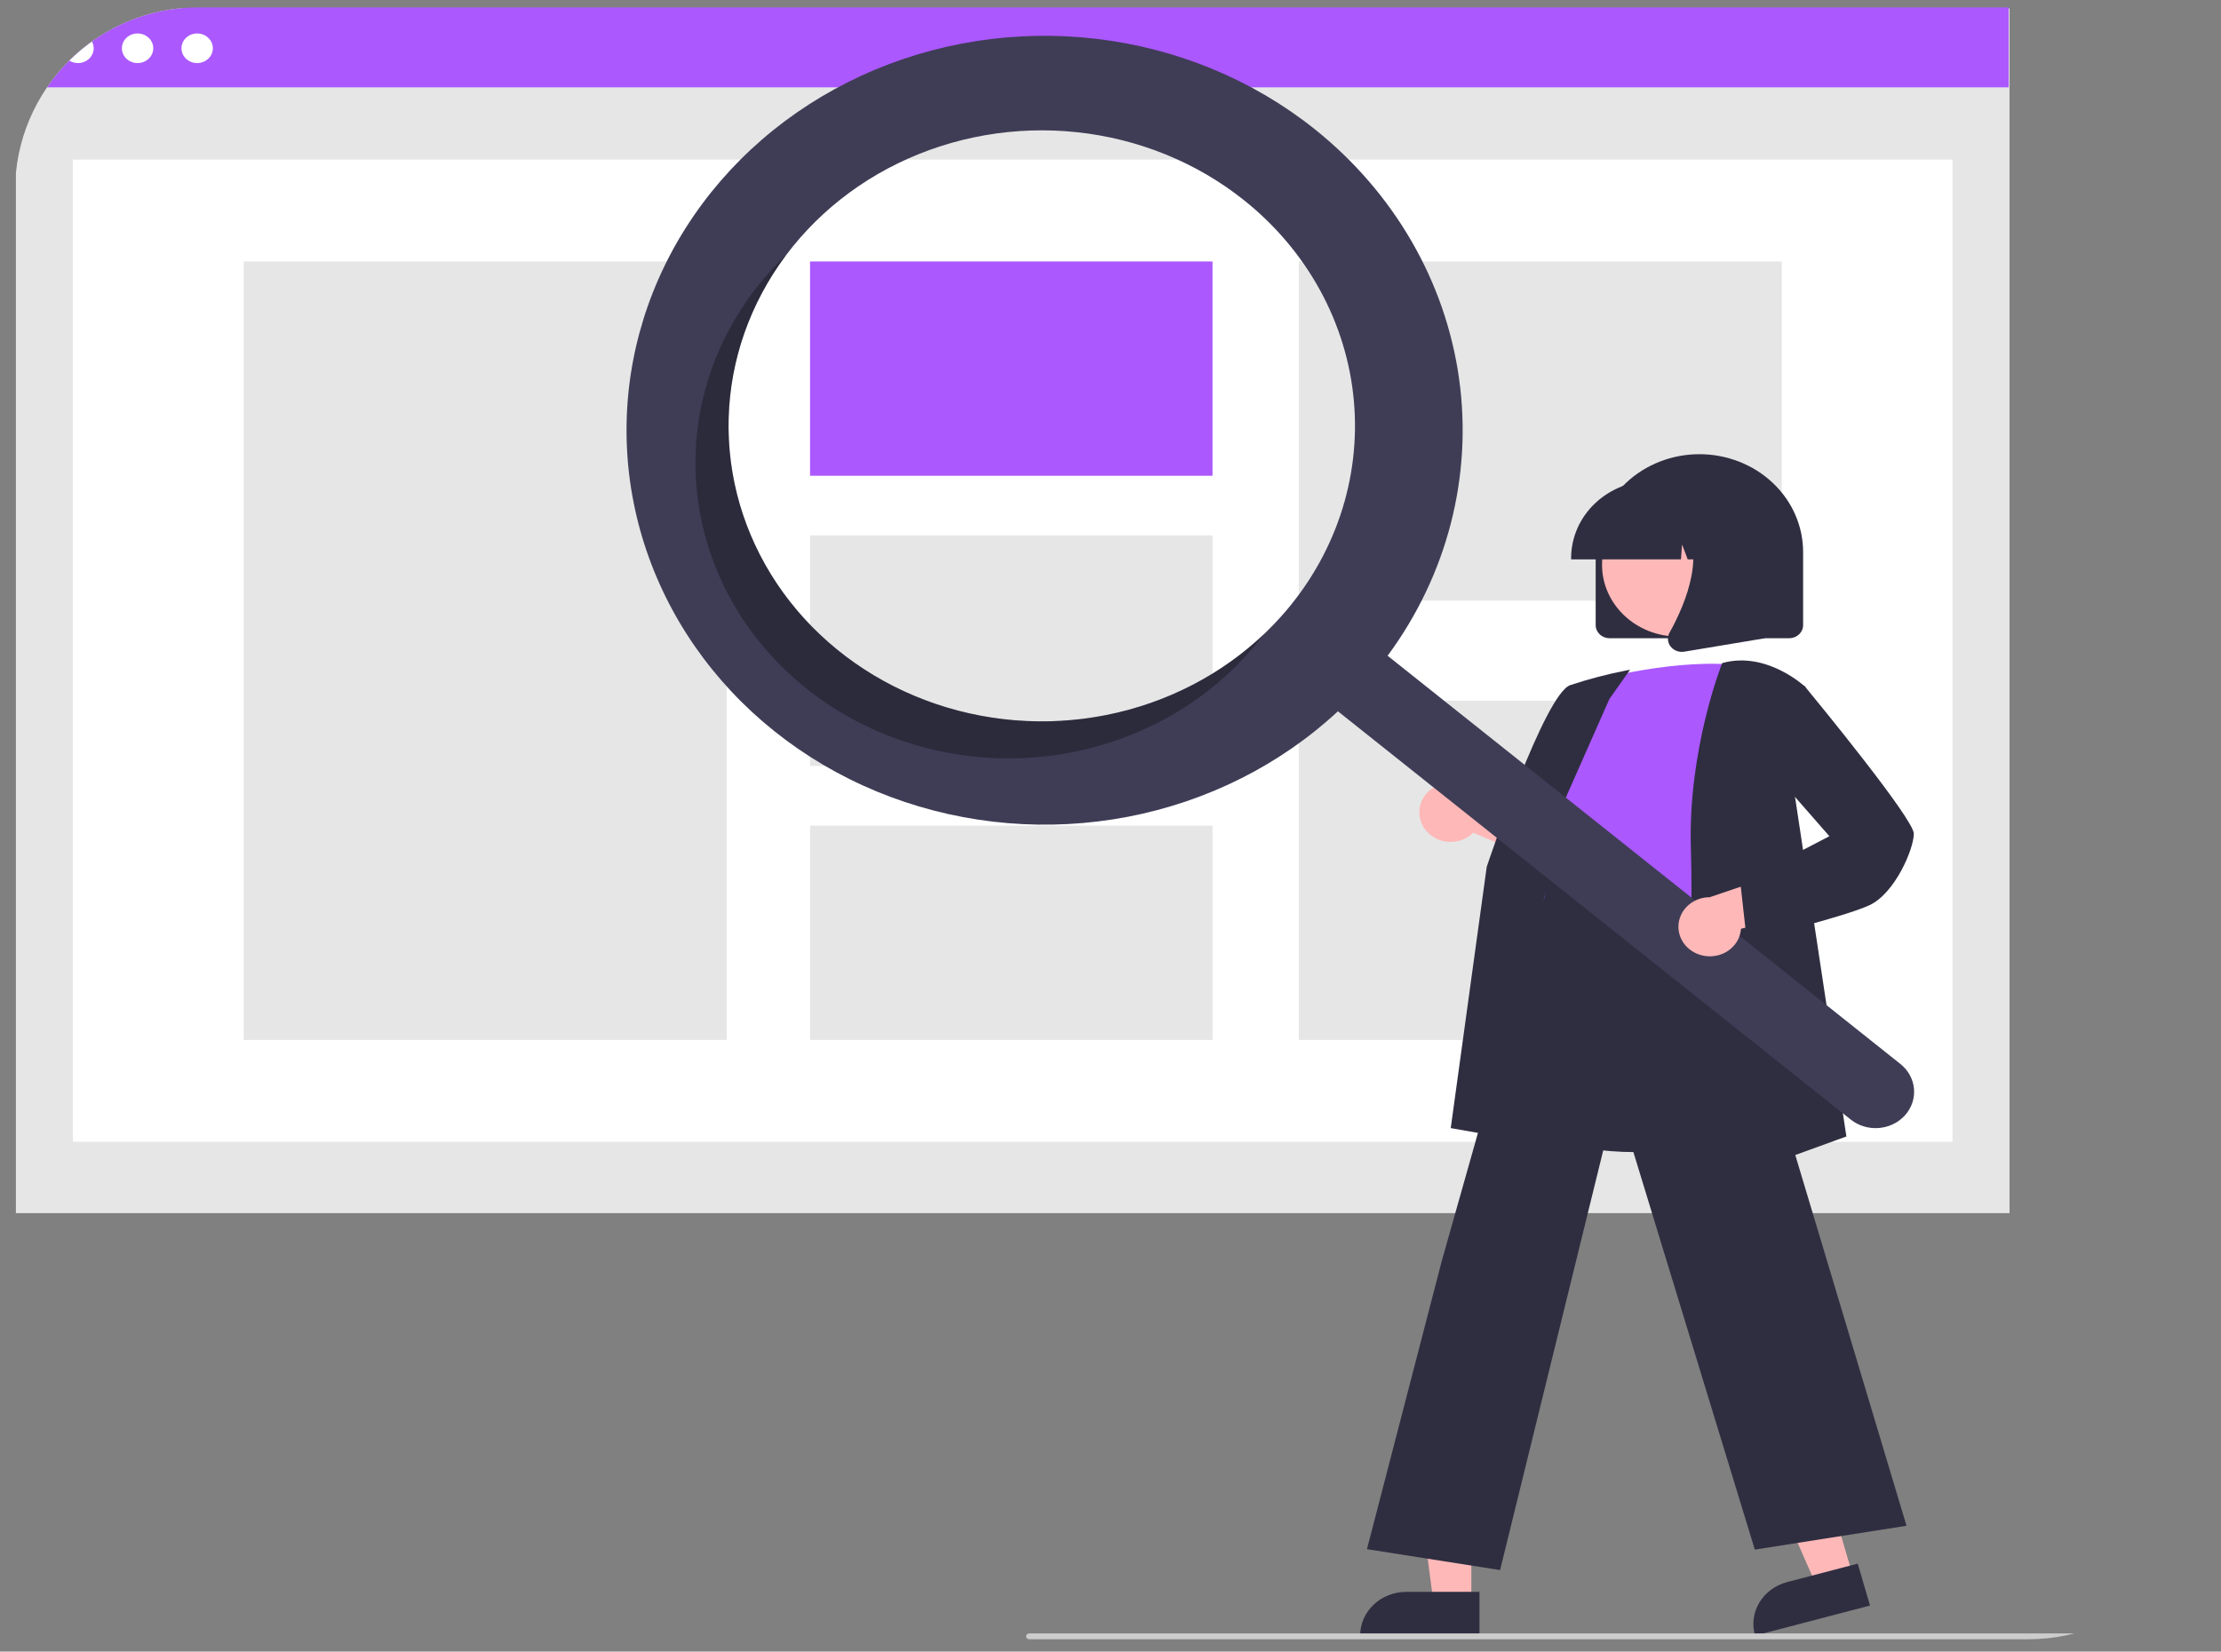 <svg width="121" height="90" viewBox="0 0 121 90" fill="none" xmlns="http://www.w3.org/2000/svg">
<rect x="0" y="0" width="121" height="90" fill="#808080" stroke="none"/>
<g id="undraw_web_search_re_efla 1">
<g clip-path="url(#clip0_380_765)">
<path id="Vector" d="M109.479 0.461H0.866V66.107H109.479V0.461Z" fill="#E6E6E6"/>
<path id="Vector_2" d="M106.373 8.695H3.972V62.224H106.373V8.695Z" fill="white"/>
<path id="Vector_3" d="M109.432 0.403H0.82V4.758H109.432V0.403Z" fill="#AB58FF"/>
<path id="Vector_4" d="M4.249 3.437C4.721 3.437 5.104 3.075 5.104 2.63C5.104 2.184 4.721 1.823 4.249 1.823C3.776 1.823 3.393 2.184 3.393 2.63C3.393 3.075 3.776 3.437 4.249 3.437Z" fill="white"/>
<path id="Vector_5" d="M7.495 3.437C7.967 3.437 8.35 3.075 8.35 2.63C8.35 2.184 7.967 1.823 7.495 1.823C7.023 1.823 6.64 2.184 6.64 2.63C6.64 3.075 7.023 3.437 7.495 3.437Z" fill="white"/>
<path id="Vector_6" d="M10.741 3.437C11.213 3.437 11.596 3.075 11.596 2.63C11.596 2.184 11.213 1.823 10.741 1.823C10.269 1.823 9.886 2.184 9.886 2.63C9.886 3.075 10.269 3.437 10.741 3.437Z" fill="white"/>
<path id="Vector_7" d="M39.589 14.249H13.276V56.669H39.589V14.249Z" fill="#E6E6E6"/>
<path id="Vector_8" d="M66.058 14.249H44.131V25.926H66.058V14.249Z" fill="#AB58FF"/>
<path id="Vector_9" d="M66.058 29.177H44.131V41.741H66.058V29.177Z" fill="#E6E6E6"/>
<path id="Vector_10" d="M66.058 44.993H44.131V56.669H66.058V44.993Z" fill="#E6E6E6"/>
<path id="Vector_11" d="M97.069 14.249H70.756V32.736H97.069V14.249Z" fill="#E6E6E6"/>
<path id="Vector_12" d="M97.069 38.183H70.756V56.669H97.069V38.183Z" fill="#E6E6E6"/>
<path id="Vector_13" d="M86.932 34.064V30.084C86.932 28.669 87.528 27.313 88.587 26.313C89.647 25.313 91.085 24.751 92.583 24.751C94.082 24.751 95.519 25.313 96.579 26.313C97.639 27.313 98.234 28.669 98.234 30.084V34.064C98.234 34.254 98.154 34.436 98.012 34.57C97.869 34.704 97.677 34.78 97.475 34.78H87.691C87.49 34.78 87.297 34.704 87.155 34.57C87.012 34.436 86.932 34.254 86.932 34.064Z" fill="#2F2E41"/>
<path id="Vector_14" d="M100.939 85.858L98.946 86.378L95.87 79.371L98.812 78.602L100.939 85.858Z" fill="#FFB8B8"/>
<path id="Vector_15" d="M97.365 86.213L101.209 85.209L101.879 87.493L95.614 89.129C95.526 88.829 95.502 88.516 95.542 88.207C95.583 87.898 95.687 87.599 95.85 87.329C96.012 87.058 96.23 86.82 96.49 86.628C96.75 86.437 97.047 86.296 97.365 86.213Z" fill="#2F2E41"/>
<path id="Vector_16" d="M80.159 87.304H78.091L77.107 79.776H80.159L80.159 87.304Z" fill="#FFB8B8"/>
<path id="Vector_17" d="M76.614 86.747H80.602V89.117H74.102C74.102 88.805 74.167 88.497 74.294 88.21C74.42 87.922 74.605 87.661 74.838 87.441C75.071 87.221 75.348 87.046 75.653 86.927C75.957 86.808 76.284 86.747 76.614 86.747Z" fill="#2F2E41"/>
<path id="Vector_18" d="M77.665 45.233C77.813 45.421 78.002 45.576 78.221 45.687C78.439 45.799 78.68 45.864 78.927 45.878C79.175 45.892 79.423 45.854 79.653 45.768C79.884 45.682 80.091 45.549 80.262 45.379L85.759 47.712L85.259 44.794L80.115 43.025C79.793 42.774 79.385 42.644 78.968 42.658C78.551 42.672 78.153 42.83 77.851 43.102C77.549 43.374 77.364 43.741 77.329 44.134C77.295 44.527 77.415 44.917 77.665 45.233Z" fill="#FFB8B8"/>
<path id="Vector_19" d="M89.088 62.782C87.361 62.782 85.573 62.539 84.07 61.817C83.272 61.441 82.565 60.914 81.993 60.269C81.421 59.623 80.996 58.873 80.745 58.066C79.962 55.726 80.949 53.427 81.904 51.203C82.496 49.826 83.055 48.525 83.2 47.242L83.25 46.787C83.476 44.741 83.671 42.975 84.751 42.312C85.311 41.969 86.064 41.95 87.052 42.252L96.338 45.099L95.996 61.734L95.94 61.751C95.891 61.767 92.618 62.782 89.088 62.782Z" fill="#2F2E41"/>
<path id="Vector_20" d="M86.89 37.074C86.89 37.074 91.445 35.8 94.987 36.278C94.987 36.278 92.963 46.785 93.638 50.287C94.312 53.789 81.914 51.64 84.444 48.297L85.287 44.317C85.287 44.317 83.6 42.725 85.119 40.815L86.89 37.074Z" fill="#AB58FF"/>
<path id="Vector_21" d="M84.65 62.467L79.036 61.474L80.996 47.24C81.128 46.843 84.164 37.825 85.543 37.337C86.544 37.004 87.567 36.736 88.607 36.533L88.807 36.496L87.681 38.089L83.2 48.223L84.65 62.467Z" fill="#2F2E41"/>
<path id="Vector_22" d="M81.725 85.56L74.472 84.42L78.542 68.735L84.599 47.285L84.659 47.666C84.663 47.694 85.229 50.497 93.624 49.253L93.698 49.242L93.719 49.31L103.866 83.145L95.602 84.445L88.064 59.759L81.725 85.56Z" fill="#2F2E41"/>
<path id="Vector_23" d="M91.778 65.13L91.782 65.01C91.787 64.876 92.286 51.578 92.119 46.23C91.952 40.864 93.793 36.217 93.812 36.17L93.827 36.133L93.867 36.122C96.249 35.48 98.316 37.396 98.336 37.416L98.365 37.443L97.687 42.724L100.591 61.93L91.778 65.13Z" fill="#2F2E41"/>
<path id="Vector_24" d="M91.422 34.688C93.71 34.688 95.565 32.937 95.565 30.777C95.565 28.618 93.71 26.867 91.422 26.867C89.134 26.867 87.279 28.618 87.279 30.777C87.279 32.937 89.134 34.688 91.422 34.688Z" fill="#FFB8B8"/>
<path id="Vector_25" d="M85.595 30.402C85.597 29.284 86.068 28.212 86.906 27.421C87.744 26.63 88.88 26.185 90.066 26.184H90.909C92.094 26.185 93.23 26.63 94.068 27.421C94.906 28.212 95.378 29.284 95.379 30.402V30.482H93.597L92.989 28.875L92.867 30.482H91.946L91.639 29.671L91.578 30.482H85.595V30.402Z" fill="#2F2E41"/>
<path id="Vector_26" d="M91.014 35.228C90.93 35.121 90.88 34.994 90.87 34.861C90.859 34.728 90.889 34.596 90.955 34.478C91.849 32.874 93.1 29.909 91.439 28.081L91.32 27.95H96.142V34.782L91.761 35.512C91.717 35.519 91.672 35.523 91.627 35.523C91.507 35.523 91.389 35.496 91.283 35.445C91.176 35.394 91.084 35.319 91.014 35.228Z" fill="#2F2E41"/>
<path id="Vector_27" d="M71.599 7.017C68.224 4.33 64.095 2.627 59.713 2.114C55.331 1.601 50.886 2.301 46.918 4.129C42.95 5.957 39.631 8.834 37.364 12.41C35.098 15.985 33.981 20.106 34.15 24.27C34.32 28.433 35.768 32.461 38.318 35.862C40.869 39.263 44.412 41.892 48.517 43.427C52.621 44.962 57.11 45.339 61.438 44.511C65.765 43.682 69.744 41.685 72.89 38.761L100.828 61.009C101.253 61.348 101.803 61.514 102.358 61.47C102.913 61.426 103.426 61.176 103.786 60.775C104.145 60.374 104.321 59.854 104.274 59.331C104.228 58.807 103.963 58.323 103.538 57.984L103.535 57.981L75.597 35.734C78.842 31.338 80.231 25.957 79.492 20.645C78.752 15.333 75.937 10.473 71.599 7.017ZM69.797 33.592C67.621 36.026 64.728 37.796 61.486 38.679C58.243 39.562 54.796 39.518 51.58 38.551C48.364 37.585 45.523 35.741 43.418 33.252C41.313 30.762 40.037 27.739 39.752 24.566C39.467 21.392 40.186 18.21 41.818 15.422C43.449 12.633 45.92 10.364 48.918 8.902C51.916 7.439 55.306 6.848 58.66 7.203C62.014 7.558 65.181 8.844 67.76 10.899C69.473 12.262 70.884 13.931 71.913 15.81C72.943 17.688 73.57 19.74 73.759 21.847C73.948 23.954 73.696 26.076 73.016 28.091C72.336 30.106 71.243 31.975 69.797 33.592Z" fill="#3F3D56"/>
<path id="Vector_28" opacity="0.3" d="M45.751 35.514C42.477 32.907 40.362 29.234 39.826 25.223C39.29 21.212 40.371 17.158 42.855 13.865C42.529 14.175 42.214 14.5 41.909 14.839C40.464 16.456 39.37 18.325 38.691 20.34C38.011 22.355 37.758 24.477 37.948 26.584C38.137 28.692 38.764 30.743 39.793 32.621C40.822 34.5 42.234 36.169 43.946 37.533C45.659 38.896 47.64 39.928 49.775 40.57C51.91 41.211 54.159 41.45 56.392 41.271C58.624 41.093 60.798 40.501 62.789 39.529C64.779 38.558 66.548 37.226 67.993 35.61C68.297 35.27 68.583 34.922 68.851 34.566C65.829 37.431 61.777 39.119 57.497 39.295C53.218 39.47 49.025 38.121 45.751 35.514Z" fill="black"/>
<path id="Vector_29" d="M92.752 52.068C92.993 52.124 93.244 52.129 93.487 52.083C93.73 52.037 93.96 51.942 94.16 51.803C94.359 51.664 94.525 51.486 94.644 51.281C94.763 51.075 94.832 50.848 94.848 50.614L100.656 49.093L98.295 47.15L93.141 48.893C92.724 48.894 92.321 49.039 92.01 49.302C91.699 49.565 91.5 49.926 91.452 50.317C91.404 50.709 91.51 51.103 91.75 51.426C91.989 51.748 92.346 51.977 92.752 52.068Z" fill="#FFB8B8"/>
<path id="Vector_30" d="M95.166 51.263L94.813 48.094L99.665 45.568L96.502 41.954L97.018 37.894L98.303 37.374L98.343 37.423C98.949 38.158 104.265 44.632 104.265 45.432C104.265 46.254 103.248 48.667 101.857 49.324C100.515 49.957 95.475 51.188 95.261 51.24L95.166 51.263Z" fill="#2F2E41"/>
<path id="Vector_31" d="M120.342 89.329H56.071C56.026 89.329 55.983 89.312 55.952 89.283C55.92 89.253 55.902 89.212 55.902 89.17C55.902 89.128 55.92 89.087 55.952 89.058C55.983 89.028 56.026 89.011 56.071 89.011H120.342C120.386 89.011 120.429 89.028 120.461 89.058C120.493 89.087 120.51 89.128 120.51 89.17C120.51 89.212 120.493 89.253 120.461 89.283C120.429 89.312 120.386 89.329 120.342 89.329Z" fill="#CCCCCC"/>
</g>
</g>
<defs>
<clipPath id="clip0_380_765">
<rect x="0.82" y="0.403" width="119.691" height="88.926" rx="10" fill="white"/>
</clipPath>
</defs>
</svg>
